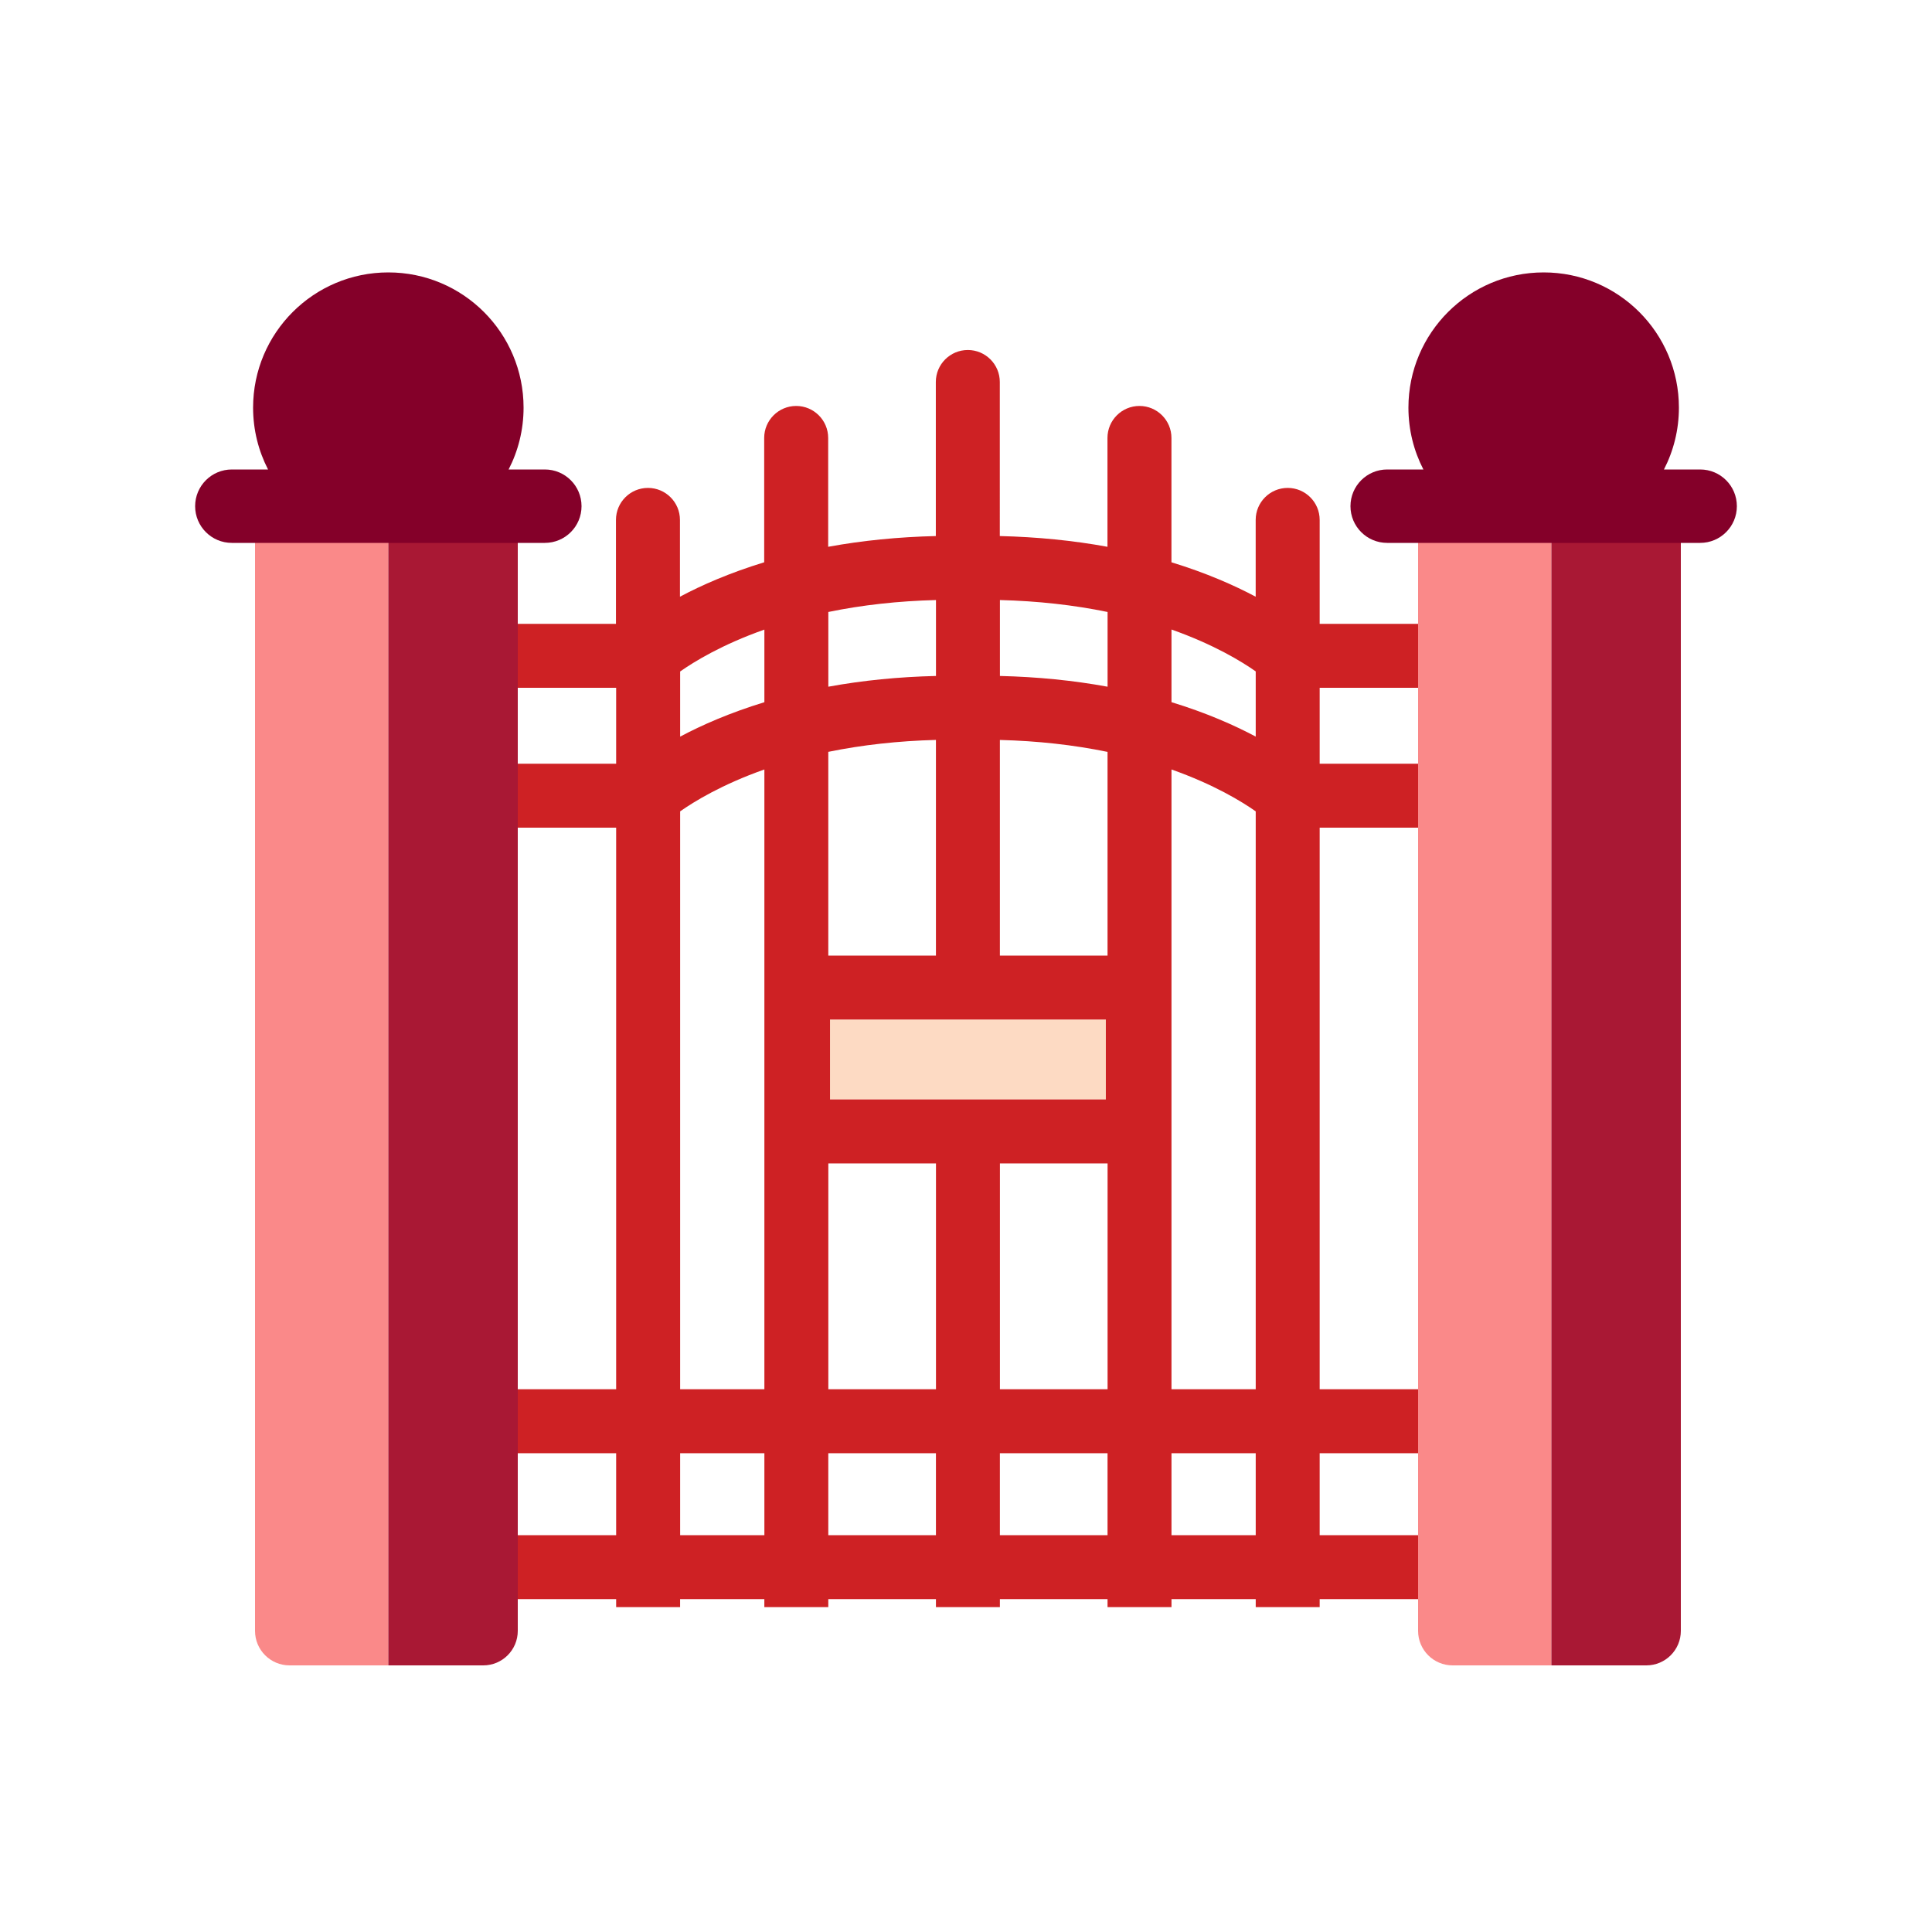 <?xml version="1.0" encoding="utf-8"?>
<!-- Generator: Adobe Illustrator 24.0.1, SVG Export Plug-In . SVG Version: 6.00 Build 0)  -->
<svg version="1.1" id="Layer_1" xmlns="http://www.w3.org/2000/svg" xmlns:xlink="http://www.w3.org/1999/xlink" x="0px" y="0px"
	 viewBox="0 0 500 500" style="enable-background:new 0 0 500 500;" xml:space="preserve">
<style type="text/css">
	.st0{fill:#FDDAC3;}
	.st1{fill:#CE2124;}
	.st2{fill:#FA8989;}
	.st3{fill:#A91834;}
	.st4{fill:#840029;}
</style>
<rect x="214.81" y="263.85" class="st0" width="71.38" height="20.69"/>
<path class="st1" d="M371.01,376.09v-16.55h-29.48V214.2h28.96v-16.55h-28.96v-19.65h28.96v-16.55h-28.96v-26.9
	c0-4.57-3.71-8.28-8.28-8.28l0,0c-4.57,0-8.28,3.71-8.28,8.28v19.88c-5.55-2.95-12.8-6.16-21.8-8.91v-32.18
	c0-4.57-3.71-8.28-8.28-8.28h0c-4.57,0-8.28,3.71-8.28,8.28v28.17c-8.87-1.63-18.19-2.55-27.86-2.78V98.86
	c0-4.57-3.71-8.28-8.28-8.28h0c-4.57,0-8.28,3.71-8.28,8.28v39.87c-9.67,0.23-18.98,1.15-27.86,2.78v-28.17
	c0-4.57-3.71-8.28-8.28-8.28h0c-4.57,0-8.28,3.71-8.28,8.28v32.18c-8.99,2.75-16.25,5.95-21.8,8.91v-19.88
	c0-4.57-3.71-8.28-8.28-8.28h0c-4.57,0-8.28,3.71-8.28,8.28v26.9H130.5v16.55h28.96v19.65H130.5v16.55h28.96v145.34h-29.48v16.55
	h29.48v21.21H130.5v16.55h28.96v2.07h16.55v-2.07h21.8v2.07h16.55v-2.07h27.86v2.07h16.55v-2.07h27.86v2.07h16.55v-2.07h21.8v2.07
	h16.55v-2.07h28.96V397.3h-28.96v-21.21H371.01z M197.82,397.3h-21.8v-21.21h21.8V397.3z M197.82,359.54h-21.8V209.98
	c3.6-2.53,10.8-6.96,21.8-10.84V359.54z M197.82,181.73c-8.99,2.75-16.25,5.95-21.8,8.91v-16.86c3.6-2.53,10.8-6.96,21.8-10.84
	V181.73z M286.19,263.85v20.69h-71.38v-20.69H286.19z M258.78,155.29c9.76,0.25,19.08,1.28,27.86,3.09v19.34
	c-8.87-1.63-18.19-2.55-27.86-2.78V155.29z M286.63,194.59v52.72h-27.86v-55.81C268.53,191.75,277.85,192.78,286.63,194.59z
	 M214.37,158.38c8.78-1.81,18.1-2.84,27.86-3.09v19.65c-9.67,0.23-18.98,1.15-27.86,2.78V158.38z M242.22,191.49v55.81h-27.86
	v-52.72C223.15,192.78,232.47,191.75,242.22,191.49z M242.22,397.3h-27.86v-21.21h27.86V397.3z M214.37,359.54v-58.45h27.86v58.45
	H214.37z M286.63,397.3h-27.86v-21.21h27.86V397.3z M258.78,359.54v-58.45h27.86v58.45H258.78z M324.98,397.3h-21.8v-21.21h21.8
	V397.3z M324.98,359.54h-21.8v-160.4c11.01,3.89,18.22,8.32,21.8,10.84V359.54z M324.98,190.63c-5.55-2.95-12.8-6.16-21.8-8.91
	v-18.8c11.01,3.89,18.22,8.32,21.8,10.84V190.63z"/>
<g>
	<path class="st2" d="M100.5,140v291H74.93C70,431,66,427,66,422.07V140H100.5z"/>
	<path class="st2" d="M401.5,140v291h-25.57c-4.93,0-8.93-4-8.93-8.93V140H401.5z"/>
</g>
<g>
	<path class="st3" d="M134,140v282.07c0,4.93-4,8.93-8.93,8.93H100.5V140H134z"/>
	<path class="st3" d="M435,140v282.07c0,4.93-4,8.93-8.93,8.93H401.5V140H435z"/>
</g>
<g>
	<path class="st4" d="M141,121.5h-9.37c2.47-4.8,3.87-10.23,3.87-16c0-19.33-15.67-35-35-35s-35,15.67-35,35
		c0,5.77,1.4,11.2,3.87,16H60c-5.25,0-9.5,4.25-9.5,9.5s4.25,9.5,9.5,9.5h81c5.25,0,9.5-4.25,9.5-9.5S146.25,121.5,141,121.5z"/>
	<path class="st4" d="M359,121.5h9.37c-2.47-4.8-3.87-10.23-3.87-16c0-19.33,15.67-35,35-35s35,15.67,35,35c0,5.77-1.4,11.2-3.87,16
		H440c5.25,0,9.5,4.25,9.5,9.5s-4.25,9.5-9.5,9.5h-81c-5.25,0-9.5-4.25-9.5-9.5S353.75,121.5,359,121.5z"/>
</g>
</svg>
